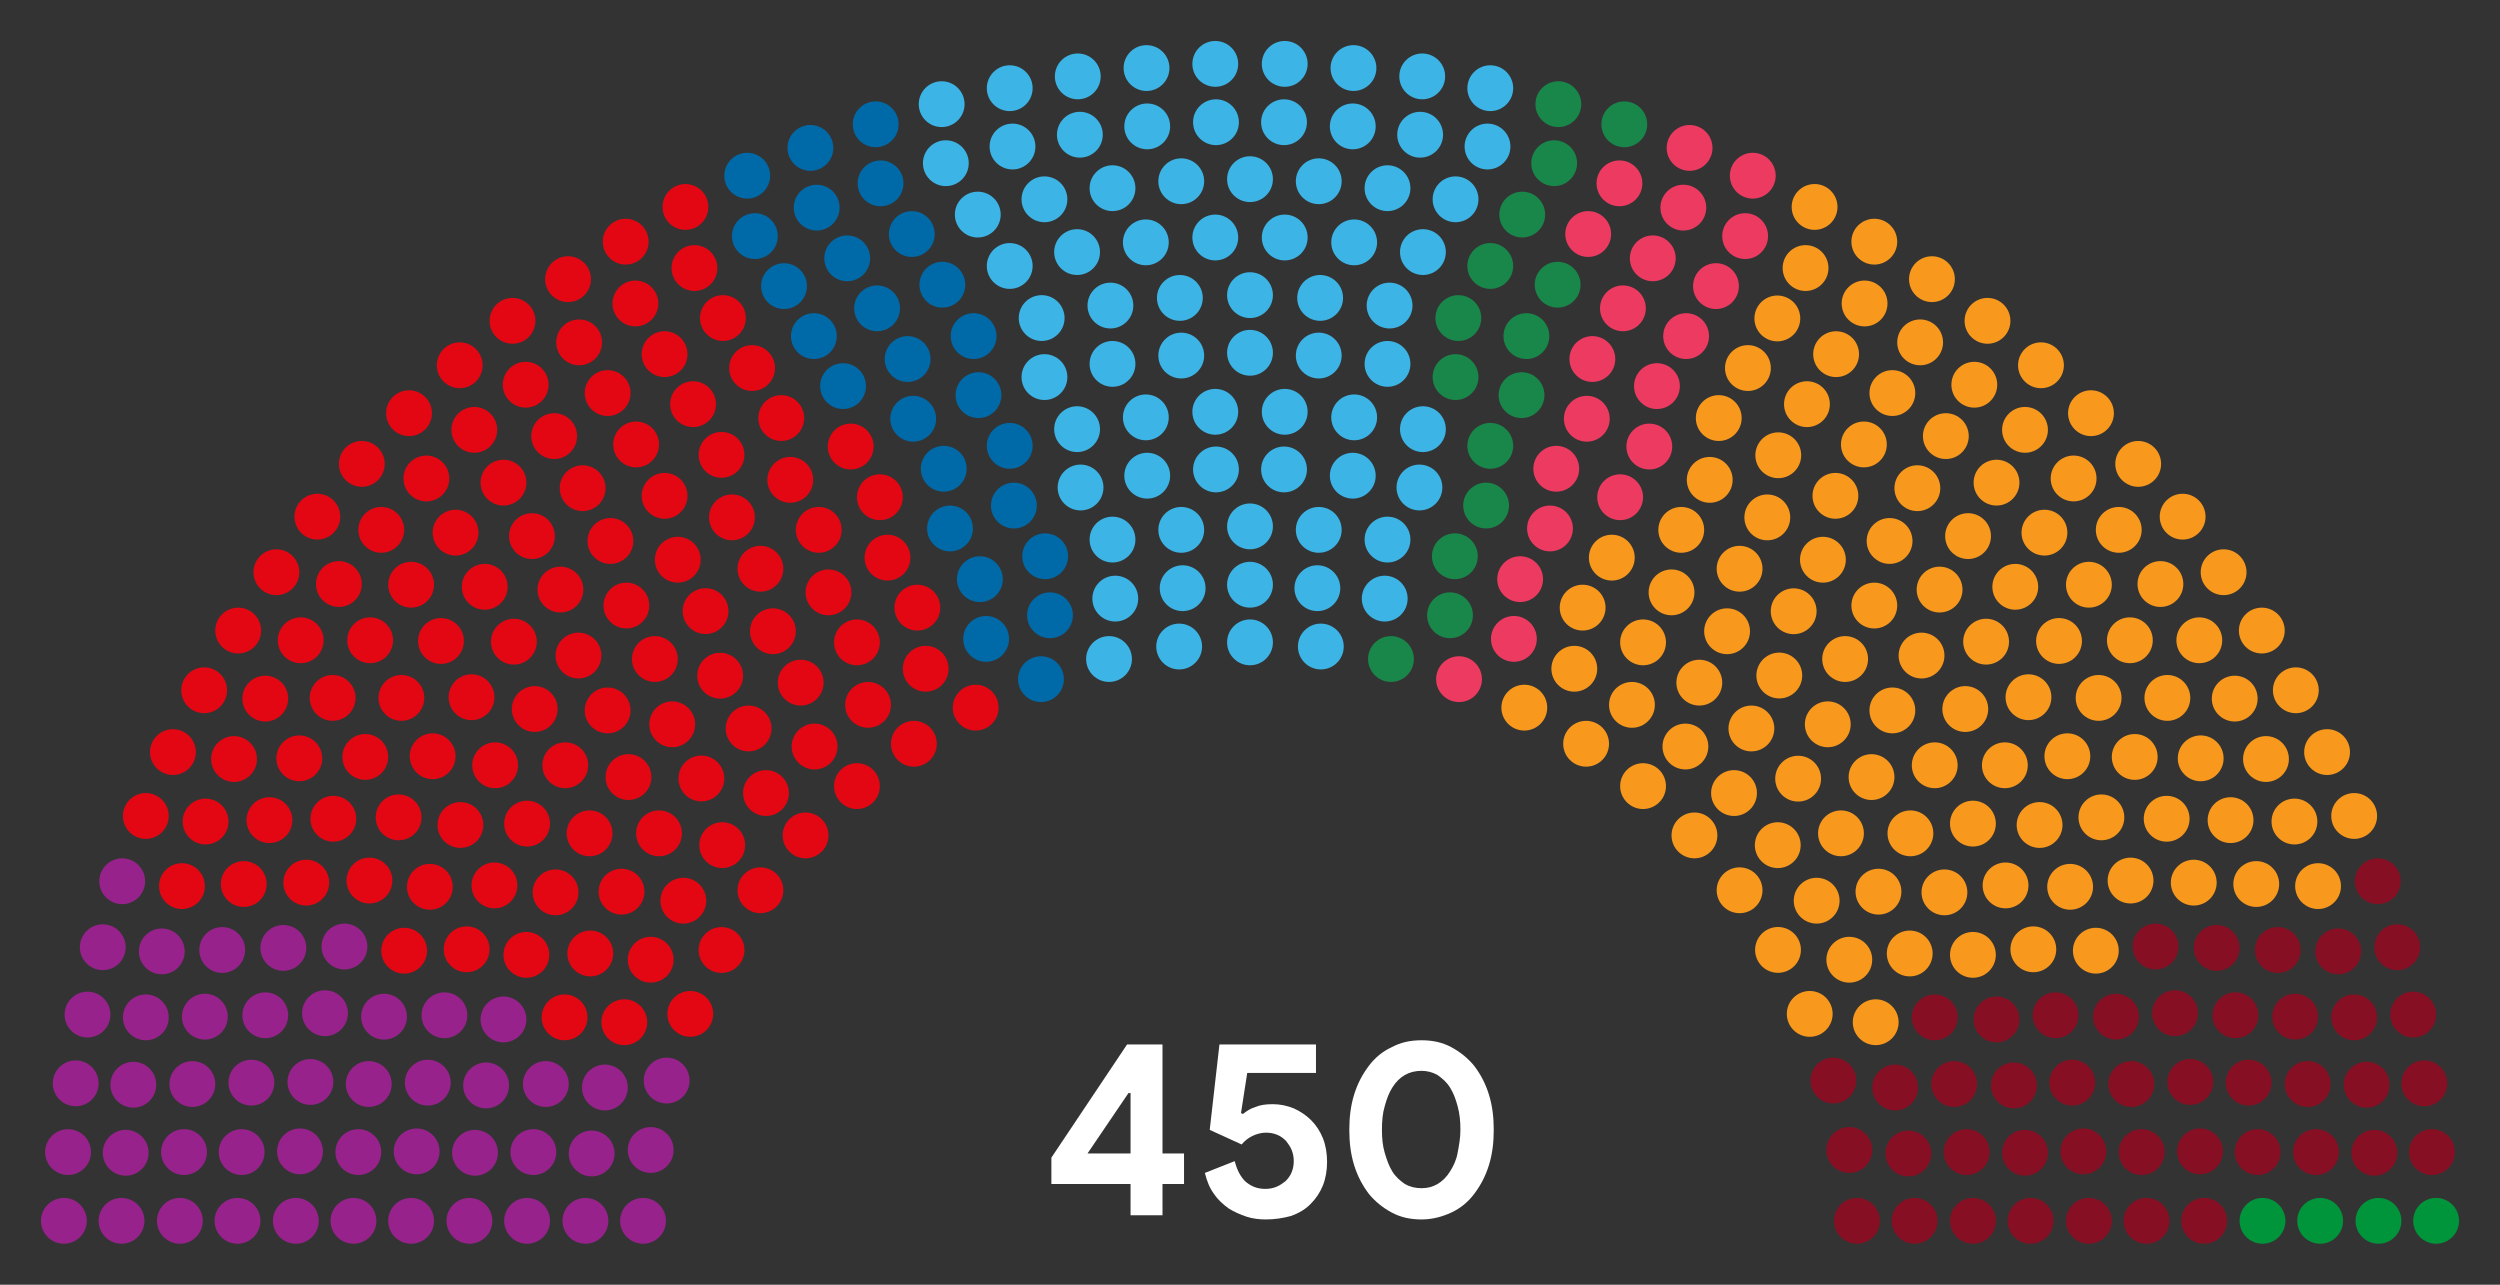 <?xml version="1.0" encoding="utf-8"?>
<!-- Generator: Adobe Illustrator 26.5.0, SVG Export Plug-In . SVG Version: 6.00 Build 0)  -->
<svg version="1.1" id="katman_1" xmlns:svg="http://www.w3.org/2000/svg"
	 xmlns="http://www.w3.org/2000/svg" xmlns:xlink="http://www.w3.org/1999/xlink" x="0px" y="0px" viewBox="0 0 360 185"
	 style="enable-background:new 0 0 360 185;" xml:space="preserve">
<rect x="0" y="0" width="360" height="185" fill="#333333" stroke="none"/>
<style type="text/css">
	.st0{enable-background:new    ;}
	.st1{fill:#FFFFFF;}
	.st2{fill:#97228B;}
	.st3{fill:#E30613;}
	.st4{fill:#0069A7;}
	.st5{fill:#3CB4E5;}
	.st6{fill:#19864A;}
	.st7{fill:#ED3A61;}
	.st8{fill:#F8991D;}
	.st9{fill:#870F23;}
	.st10{fill:#00953B;}
</style>
<g class="st0">
	<path class="st1" d="M162.8,175v-4.5h-11.4v-3.8l10.9-16.3h5.1v15.7h3.1v4.4h-3.1v4.5H162.8z M162.8,157.4h-0.3l-5.9,8.7h6.2V157.4
		z"/>
	<path class="st1" d="M182.3,175.6c-0.9,0-1.9-0.1-2.8-0.4c-0.9-0.3-1.8-0.7-2.6-1.2c-0.8-0.6-1.5-1.2-2.1-2.1c-0.6-0.8-1-1.8-1.3-3
		l4.3-1.7c0.3,1.2,0.8,2.2,1.5,2.9c0.8,0.7,1.7,1.1,2.9,1.1c0.6,0,1.1-0.1,1.6-0.3c0.5-0.2,0.9-0.5,1.3-0.8c0.4-0.4,0.7-0.8,0.9-1.3
		c0.2-0.5,0.3-1,0.3-1.6c0-0.6-0.1-1.1-0.3-1.6c-0.2-0.5-0.5-0.9-0.8-1.3c-0.4-0.4-0.8-0.7-1.3-0.9c-0.5-0.2-1-0.3-1.6-0.3
		c-0.7,0-1.4,0.2-2,0.5c-0.6,0.3-1.1,0.7-1.5,1.2l-4.6-2.1l1.4-12.3h13.9v4.1h-9.9l-0.9,5.8l0.3,0.1c0.5-0.4,1.1-0.8,1.8-1
		c0.7-0.3,1.5-0.4,2.5-0.4c1,0,2,0.2,3,0.6c0.9,0.4,1.8,1,2.5,1.7c0.7,0.7,1.3,1.6,1.7,2.6c0.4,1,0.6,2.2,0.6,3.4
		c0,1.2-0.2,2.4-0.6,3.4s-1,1.9-1.8,2.7s-1.7,1.3-2.8,1.7C184.8,175.4,183.6,175.6,182.3,175.6z"/>
	<path class="st1" d="M204.7,175.6c-1.6,0-3-0.3-4.3-1c-1.3-0.7-2.4-1.6-3.3-2.7c-0.9-1.2-1.6-2.5-2.1-4.1c-0.5-1.6-0.7-3.3-0.7-5.1
		c0-1.8,0.2-3.5,0.7-5.1c0.5-1.6,1.2-2.9,2.1-4.1c0.9-1.2,2-2.1,3.3-2.7c1.3-0.7,2.7-1,4.3-1s3,0.3,4.3,1c1.3,0.7,2.4,1.6,3.3,2.7
		c0.9,1.2,1.6,2.5,2.1,4.1c0.5,1.6,0.7,3.3,0.7,5.1c0,1.8-0.2,3.5-0.7,5.1s-1.2,2.9-2.1,4.1c-0.9,1.2-2,2.1-3.3,2.7
		C207.7,175.2,206.3,175.6,204.7,175.6z M204.7,171.1c0.9,0,1.6-0.2,2.3-0.6c0.7-0.4,1.3-1,1.8-1.8c0.5-0.8,0.9-1.6,1.1-2.7
		s0.4-2.1,0.4-3.3c0-1.2-0.1-2.3-0.4-3.4s-0.6-1.9-1.1-2.7c-0.5-0.8-1.1-1.3-1.8-1.8c-0.7-0.4-1.5-0.6-2.3-0.6
		c-0.9,0-1.7,0.2-2.4,0.6c-0.7,0.4-1.3,1-1.8,1.8c-0.5,0.8-0.8,1.6-1.1,2.7c-0.3,1-0.4,2.1-0.4,3.4c0,1.2,0.1,2.3,0.4,3.3
		c0.3,1,0.6,1.9,1.1,2.7c0.5,0.8,1.1,1.3,1.8,1.8C203,170.9,203.8,171.1,204.7,171.1z"/>
</g>
<g id="_x30_-HDP">
	<circle class="st2" cx="9.2" cy="175.8" r="3.3"/>
	<circle class="st2" cx="17.5" cy="175.8" r="3.3"/>
	<circle class="st2" cx="25.9" cy="175.8" r="3.3"/>
	<circle class="st2" cx="34.2" cy="175.8" r="3.3"/>
	<circle class="st2" cx="42.6" cy="175.8" r="3.3"/>
	<circle class="st2" cx="50.9" cy="175.8" r="3.3"/>
	<circle class="st2" cx="59.2" cy="175.8" r="3.3"/>
	<circle class="st2" cx="67.6" cy="175.8" r="3.3"/>
	<circle class="st2" cx="75.9" cy="175.8" r="3.3"/>
	<circle class="st2" cx="84.3" cy="175.8" r="3.3"/>
	<circle class="st2" cx="92.6" cy="175.8" r="3.3"/>
	<circle class="st2" cx="9.8" cy="165.9" r="3.3"/>
	<circle class="st2" cx="18.1" cy="166" r="3.3"/>
	<circle class="st2" cx="26.5" cy="165.9" r="3.3"/>
	<circle class="st2" cx="34.8" cy="165.9" r="3.3"/>
	<circle class="st2" cx="43.2" cy="165.8" r="3.3"/>
	<circle class="st2" cx="51.6" cy="165.9" r="3.3"/>
	<circle class="st2" cx="60" cy="165.8" r="3.3"/>
	<circle class="st2" cx="68.4" cy="166" r="3.3"/>
	<circle class="st2" cx="76.8" cy="165.9" r="3.3"/>
	<circle class="st2" cx="10.9" cy="156" r="3.3"/>
	<circle class="st2" cx="85.2" cy="166.1" r="3.3"/>
	<circle class="st2" cx="19.2" cy="156.2" r="3.3"/>
	<circle class="st2" cx="27.7" cy="156.1" r="3.3"/>
	<circle class="st2" cx="93.7" cy="165.6" r="3.3"/>
	<circle class="st2" cx="36.2" cy="155.9" r="3.3"/>
	<circle class="st2" cx="44.7" cy="155.8" r="3.3"/>
	<circle class="st2" cx="53.1" cy="156.1" r="3.3"/>
	<circle class="st2" cx="12.6" cy="146.1" r="3.3"/>
	<circle class="st2" cx="61.6" cy="155.9" r="3.3"/>
	<circle class="st2" cx="21" cy="146.5" r="3.3"/>
	<circle class="st2" cx="70" cy="156.3" r="3.3"/>
	<circle class="st2" cx="29.5" cy="146.4" r="3.3"/>
	<circle class="st2" cx="78.6" cy="156.1" r="3.3"/>
	<circle class="st2" cx="38.2" cy="146.2" r="3.3"/>
	<circle class="st2" cx="87.1" cy="156.6" r="3.3"/>
	<circle class="st2" cx="46.8" cy="145.9" r="3.3"/>
	<circle class="st2" cx="14.8" cy="136.4" r="3.3"/>
	<circle class="st2" cx="55.3" cy="146.4" r="3.3"/>
	<circle class="st2" cx="23.3" cy="137" r="3.3"/>
	<circle class="st2" cx="96" cy="155.6" r="3.3"/>
	<circle class="st2" cx="64" cy="146.2" r="3.3"/>
	<circle class="st2" cx="32" cy="136.8" r="3.3"/>
	<circle class="st2" cx="72.5" cy="146.8" r="3.3"/>
	<circle class="st2" cx="40.8" cy="136.5" r="3.3"/>
	<circle class="st2" cx="17.6" cy="126.9" r="3.3"/>
	<circle class="st2" cx="49.6" cy="136.3" r="3.3"/>
</g>
<g id="_x31_-CHP">
	<circle class="st3" cx="81.3" cy="146.5" r="3.3"/>
	<circle class="st3" cx="26.2" cy="127.6" r="3.3"/>
	<circle class="st3" cx="58.2" cy="136.9" r="3.3"/>
	<circle class="st3" cx="35.1" cy="127.3" r="3.3"/>
	<circle class="st3" cx="89.9" cy="147.2" r="3.3"/>
	<circle class="st3" cx="67.2" cy="136.7" r="3.3"/>
	<circle class="st3" cx="44.1" cy="127.1" r="3.3"/>
	<circle class="st3" cx="21" cy="117.5" r="3.3"/>
	<circle class="st3" cx="75.8" cy="137.5" r="3.3"/>
	<circle class="st3" cx="29.6" cy="118.3" r="3.3"/>
	<circle class="st3" cx="53.2" cy="126.8" r="3.3"/>
	<circle class="st3" cx="99.4" cy="146" r="3.3"/>
	<circle class="st3" cx="38.8" cy="118.1" r="3.3"/>
	<circle class="st3" cx="61.9" cy="127.7" r="3.3"/>
	<circle class="st3" cx="85" cy="137.3" r="3.3"/>
	<circle class="st3" cx="24.9" cy="108.3" r="3.3"/>
	<circle class="st3" cx="48" cy="117.9" r="3.3"/>
	<circle class="st3" cx="71.2" cy="127.5" r="3.3"/>
	<circle class="st3" cx="33.7" cy="109.3" r="3.3"/>
	<circle class="st3" cx="93.7" cy="138.2" r="3.3"/>
	<circle class="st3" cx="57.4" cy="117.7" r="3.3"/>
	<circle class="st3" cx="80" cy="128.5" r="3.3"/>
	<circle class="st3" cx="43.1" cy="109.2" r="3.3"/>
	<circle class="st3" cx="29.4" cy="99.4" r="3.3"/>
	<circle class="st3" cx="66.3" cy="118.8" r="3.3"/>
	<circle class="st3" cx="52.6" cy="109" r="3.3"/>
	<circle class="st3" cx="38.2" cy="100.6" r="3.3"/>
	<circle class="st3" cx="103.9" cy="136.8" r="3.3"/>
	<circle class="st3" cx="89.5" cy="128.4" r="3.3"/>
	<circle class="st3" cx="75.9" cy="118.6" r="3.3"/>
	<circle class="st3" cx="47.9" cy="100.5" r="3.3"/>
	<circle class="st3" cx="62.3" cy="108.9" r="3.3"/>
	<circle class="st3" cx="34.3" cy="90.8" r="3.3"/>
	<circle class="st3" cx="98.4" cy="129.7" r="3.3"/>
	<circle class="st3" cx="84.9" cy="120" r="3.3"/>
	<circle class="st3" cx="71.3" cy="110.2" r="3.3"/>
	<circle class="st3" cx="43.3" cy="92.2" r="3.3"/>
	<circle class="st3" cx="57.8" cy="100.5" r="3.3"/>
	<circle class="st3" cx="53.3" cy="92.2" r="3.3"/>
	<circle class="st3" cx="39.8" cy="82.4" r="3.3"/>
	<circle class="st3" cx="94.9" cy="120" r="3.3"/>
	<circle class="st3" cx="81.4" cy="110.2" r="3.3"/>
	<circle class="st3" cx="67.9" cy="100.4" r="3.3"/>
	<circle class="st3" cx="48.8" cy="84.1" r="3.3"/>
	<circle class="st3" cx="109.5" cy="128.2" r="3.3"/>
	<circle class="st3" cx="63.5" cy="92.3" r="3.3"/>
	<circle class="st3" cx="77" cy="102.1" r="3.3"/>
	<circle class="st3" cx="90.5" cy="111.9" r="3.3"/>
	<circle class="st3" cx="104" cy="121.7" r="3.3"/>
	<circle class="st3" cx="45.7" cy="74.4" r="3.3"/>
	<circle class="st3" cx="59.2" cy="84.2" r="3.3"/>
	<circle class="st3" cx="74" cy="92.4" r="3.3"/>
	<circle class="st3" cx="54.9" cy="76.3" r="3.3"/>
	<circle class="st3" cx="87.5" cy="102.3" r="3.3"/>
	<circle class="st3" cx="101" cy="112.1" r="3.3"/>
	<circle class="st3" cx="69.8" cy="84.5" r="3.3"/>
	<circle class="st3" cx="83.3" cy="94.4" r="3.3"/>
	<circle class="st3" cx="52.1" cy="66.8" r="3.3"/>
	<circle class="st3" cx="65.6" cy="76.7" r="3.3"/>
	<circle class="st3" cx="96.8" cy="104.3" r="3.3"/>
	<circle class="st3" cx="116" cy="120.3" r="3.3"/>
	<circle class="st3" cx="61.4" cy="68.9" r="3.3"/>
	<circle class="st3" cx="110.3" cy="114.2" r="3.3"/>
	<circle class="st3" cx="80.7" cy="84.9" r="3.3"/>
	<circle class="st3" cx="94.3" cy="94.9" r="3.3"/>
	<circle class="st3" cx="76.6" cy="77.2" r="3.3"/>
	<circle class="st3" cx="58.9" cy="59.5" r="3.3"/>
	<circle class="st3" cx="72.5" cy="69.5" r="3.3"/>
	<circle class="st3" cx="90.2" cy="87.2" r="3.3"/>
	<circle class="st3" cx="107.8" cy="104.9" r="3.3"/>
	<circle class="st3" cx="68.3" cy="61.9" r="3.3"/>
	<circle class="st3" cx="103.7" cy="97.3" r="3.3"/>
	<circle class="st3" cx="87.9" cy="77.9" r="3.3"/>
	<circle class="st3" cx="66.2" cy="52.6" r="3.3"/>
	<circle class="st3" cx="83.9" cy="70.3" r="3.3"/>
	<circle class="st3" cx="117.3" cy="107.5" r="3.3"/>
	<circle class="st3" cx="79.8" cy="62.8" r="3.3"/>
	<circle class="st3" cx="101.6" cy="88" r="3.3"/>
	<circle class="st3" cx="123.4" cy="113.2" r="3.3"/>
	<circle class="st3" cx="75.7" cy="55.4" r="3.3"/>
	<circle class="st3" cx="97.6" cy="80.6" r="3.3"/>
	<circle class="st3" cx="73.8" cy="46.2" r="3.3"/>
	<circle class="st3" cx="115.3" cy="98.3" r="3.3"/>
	<circle class="st3" cx="95.7" cy="71.4" r="3.3"/>
	<circle class="st3" cx="111.3" cy="90.9" r="3.3"/>
	<circle class="st3" cx="91.6" cy="64" r="3.3"/>
	<circle class="st3" cx="87.5" cy="56.6" r="3.3"/>
	<circle class="st3" cx="83.4" cy="49.3" r="3.3"/>
	<circle class="st3" cx="109.5" cy="81.9" r="3.3"/>
	<circle class="st3" cx="105.4" cy="74.5" r="3.3"/>
	<circle class="st3" cx="81.8" cy="40.2" r="3.3"/>
	<circle class="st3" cx="125" cy="101.5" r="3.3"/>
	<circle class="st3" cx="103.9" cy="65.5" r="3.3"/>
	<circle class="st3" cx="131.6" cy="107.1" r="3.3"/>
	<circle class="st3" cx="99.8" cy="58.2" r="3.3"/>
	<circle class="st3" cx="95.7" cy="51" r="3.3"/>
	<circle class="st3" cx="91.5" cy="43.7" r="3.3"/>
	<circle class="st3" cx="123.4" cy="92.5" r="3.3"/>
	<circle class="st3" cx="119.3" cy="85.3" r="3.3"/>
	<circle class="st3" cx="90.1" cy="34.8" r="3.3"/>
	<circle class="st3" cx="117.9" cy="76.3" r="3.3"/>
	<circle class="st3" cx="113.8" cy="69.1" r="3.3"/>
	<circle class="st3" cx="100" cy="38.6" r="3.3"/>
	<circle class="st3" cx="104.1" cy="45.8" r="3.3"/>
	<circle class="st3" cx="108.3" cy="53" r="3.3"/>
	<circle class="st3" cx="112.5" cy="60.2" r="3.3"/>
	<circle class="st3" cx="133.3" cy="96.3" r="3.3"/>
	<circle class="st3" cx="98.7" cy="29.8" r="3.3"/>
	<circle class="st3" cx="127.8" cy="80.3" r="3.3"/>
	<circle class="st3" cx="132.1" cy="87.5" r="3.3"/>
	<circle class="st3" cx="140.5" cy="101.9" r="3.3"/>
	<circle class="st3" cx="122.5" cy="64.3" r="3.3"/>
	<circle class="st3" cx="126.7" cy="71.6" r="3.3"/>
</g>
<g id="_x32_-DEVA-PART-S-">
	<circle class="st4" cx="108.7" cy="34" r="3.3"/>
	<circle class="st4" cx="112.9" cy="41.2" r="3.3"/>
	<circle class="st4" cx="117.2" cy="48.4" r="3.3"/>
	<circle class="st4" cx="121.4" cy="55.6" r="3.3"/>
	<circle class="st4" cx="107.6" cy="25.3" r="3.3"/>
	<circle class="st4" cx="142" cy="92" r="3.3"/>
	<circle class="st4" cx="136.8" cy="76.1" r="3.3"/>
	<circle class="st4" cx="117.6" cy="29.9" r="3.3"/>
	<circle class="st4" cx="122" cy="37.2" r="3.3"/>
	<circle class="st4" cx="131.5" cy="60.3" r="3.3"/>
	<circle class="st4" cx="141.1" cy="83.4" r="3.3"/>
	<circle class="st4" cx="116.7" cy="21.3" r="3.3"/>
	<circle class="st4" cx="126.3" cy="44.4" r="3.3"/>
	<circle class="st4" cx="135.9" cy="67.5" r="3.3"/>
	<circle class="st4" cx="130.7" cy="51.7" r="3.3"/>
	<circle class="st4" cx="149.9" cy="97.8" r="3.3"/>
	<circle class="st4" cx="126.8" cy="26.4" r="3.3"/>
	<circle class="st4" cx="131.3" cy="33.7" r="3.3"/>
	<circle class="st4" cx="126.1" cy="17.9" r="3.3"/>
	<circle class="st4" cx="135.7" cy="41" r="3.3"/>
	<circle class="st4" cx="140.9" cy="56.9" r="3.3"/>
	<circle class="st4" cx="146" cy="72.8" r="3.3"/>
	<circle class="st4" cx="151.2" cy="88.6" r="3.3"/>
	<circle class="st4" cx="140.2" cy="48.4" r="3.3"/>
	<circle class="st4" cx="145.4" cy="64.2" r="3.3"/>
	<circle class="st4" cx="150.5" cy="80.1" r="3.3"/>
</g>
<g id="_x33_--Y--PART-">
	<circle class="st5" cx="136.2" cy="23.5" r="3.3"/>
	<circle class="st5" cx="135.6" cy="15" r="3.3"/>
	<circle class="st5" cx="140.8" cy="30.9" r="3.3"/>
	<circle class="st5" cx="145.4" cy="38.3" r="3.3"/>
	<circle class="st5" cx="159.7" cy="94.9" r="3.3"/>
	<circle class="st5" cx="150.4" cy="54.3" r="3.3"/>
	<circle class="st5" cx="150" cy="45.8" r="3.3"/>
	<circle class="st5" cx="155.6" cy="70.2" r="3.3"/>
	<circle class="st5" cx="145.8" cy="21.1" r="3.3"/>
	<circle class="st5" cx="155.1" cy="61.8" r="3.3"/>
	<circle class="st5" cx="145.4" cy="12.7" r="3.3"/>
	<circle class="st5" cx="160.6" cy="86.2" r="3.3"/>
	<circle class="st5" cx="150.4" cy="28.7" r="3.3"/>
	<circle class="st5" cx="160.2" cy="77.7" r="3.3"/>
	<circle class="st5" cx="155.1" cy="36.3" r="3.3"/>
	<circle class="st5" cx="160.2" cy="52.4" r="3.3"/>
	<circle class="st5" cx="155.5" cy="19.4" r="3.3"/>
	<circle class="st5" cx="159.9" cy="44" r="3.3"/>
	<circle class="st5" cx="155.2" cy="11" r="3.3"/>
	<circle class="st5" cx="165.2" cy="68.5" r="3.3"/>
	<circle class="st5" cx="160.2" cy="27.1" r="3.3"/>
	<circle class="st5" cx="165" cy="60.1" r="3.3"/>
	<circle class="st5" cx="169.8" cy="93.1" r="3.3"/>
	<circle class="st5" cx="165" cy="34.9" r="3.3"/>
	<circle class="st5" cx="170.3" cy="84.7" r="3.3"/>
	<circle class="st5" cx="170.1" cy="76.3" r="3.3"/>
	<circle class="st5" cx="165.2" cy="18.2" r="3.3"/>
	<circle class="st5" cx="165.1" cy="9.8" r="3.3"/>
	<circle class="st5" cx="170.1" cy="51.2" r="3.3"/>
	<circle class="st5" cx="169.9" cy="42.9" r="3.3"/>
	<circle class="st5" cx="170.1" cy="26.1" r="3.3"/>
	<circle class="st5" cx="175.1" cy="67.6" r="3.3"/>
	<circle class="st5" cx="175" cy="59.3" r="3.3"/>
	<circle class="st5" cx="175" cy="34.2" r="3.3"/>
	<circle class="st5" cx="175.1" cy="17.6" r="3.3"/>
	<circle class="st5" cx="175" cy="9.2" r="3.3"/>
	<circle class="st5" cx="180" cy="92.5" r="3.3"/>
	<circle class="st5" cx="180" cy="84.2" r="3.3"/>
	<circle class="st5" cx="180" cy="75.8" r="3.3"/>
	<circle class="st5" cx="180" cy="50.8" r="3.3"/>
	<circle class="st5" cx="180" cy="42.5" r="3.3"/>
	<circle class="st5" cx="180" cy="25.8" r="3.3"/>
	<circle class="st5" cx="185" cy="9.2" r="3.3"/>
	<circle class="st5" cx="184.9" cy="17.6" r="3.3"/>
	<circle class="st5" cx="185" cy="34.2" r="3.3"/>
	<circle class="st5" cx="185" cy="59.3" r="3.3"/>
	<circle class="st5" cx="184.9" cy="67.6" r="3.3"/>
	<circle class="st5" cx="189.9" cy="26.1" r="3.3"/>
	<circle class="st5" cx="190.1" cy="42.9" r="3.3"/>
	<circle class="st5" cx="189.9" cy="51.2" r="3.3"/>
	<circle class="st5" cx="194.9" cy="9.8" r="3.3"/>
	<circle class="st5" cx="194.8" cy="18.2" r="3.3"/>
	<circle class="st5" cx="189.9" cy="76.3" r="3.3"/>
	<circle class="st5" cx="189.7" cy="84.7" r="3.3"/>
	<circle class="st5" cx="195" cy="34.9" r="3.3"/>
	<circle class="st5" cx="190.2" cy="93.1" r="3.3"/>
	<circle class="st5" cx="195" cy="60.1" r="3.3"/>
	<circle class="st5" cx="199.8" cy="27.1" r="3.3"/>
	<circle class="st5" cx="194.8" cy="68.5" r="3.3"/>
	<circle class="st5" cx="204.8" cy="11" r="3.3"/>
	<circle class="st5" cx="200.1" cy="44" r="3.3"/>
	<circle class="st5" cx="204.5" cy="19.4" r="3.3"/>
	<circle class="st5" cx="199.8" cy="52.4" r="3.3"/>
	<circle class="st5" cx="204.9" cy="36.3" r="3.3"/>
	<circle class="st5" cx="199.8" cy="77.7" r="3.3"/>
	<circle class="st5" cx="209.6" cy="28.7" r="3.3"/>
	<circle class="st5" cx="199.4" cy="86.2" r="3.3"/>
	<circle class="st5" cx="214.6" cy="12.7" r="3.3"/>
	<circle class="st5" cx="204.9" cy="61.8" r="3.3"/>
	<circle class="st5" cx="214.2" cy="21.1" r="3.3"/>
	<circle class="st5" cx="204.4" cy="70.2" r="3.3"/>
</g>
<g id="_x34_-GELECEK-PART-S-">
	<circle class="st6" cx="210" cy="45.8" r="3.3"/>
	<circle class="st6" cx="209.6" cy="54.3" r="3.3"/>
	<circle class="st6" cx="200.3" cy="94.9" r="3.3"/>
	<circle class="st6" cx="214.6" cy="38.3" r="3.3"/>
	<circle class="st6" cx="219.2" cy="30.9" r="3.3"/>
	<circle class="st6" cx="224.4" cy="15" r="3.3"/>
	<circle class="st6" cx="223.8" cy="23.5" r="3.3"/>
	<circle class="st6" cx="209.5" cy="80.1" r="3.3"/>
	<circle class="st6" cx="214.6" cy="64.2" r="3.3"/>
	<circle class="st6" cx="219.8" cy="48.4" r="3.3"/>
	<circle class="st6" cx="208.8" cy="88.6" r="3.3"/>
	<circle class="st6" cx="214" cy="72.8" r="3.3"/>
	<circle class="st6" cx="219.1" cy="56.9" r="3.3"/>
	<circle class="st6" cx="224.3" cy="41" r="3.3"/>
	<circle class="st6" cx="233.9" cy="17.9" r="3.3"/>
</g>
<g id="_x35_-SAADET">
	<circle class="st7" cx="228.7" cy="33.7" r="3.3"/>
	<circle class="st7" cx="233.2" cy="26.4" r="3.3"/>
	<circle class="st7" cx="210.1" cy="97.8" r="3.3"/>
	<circle class="st7" cx="229.3" cy="51.7" r="3.3"/>
	<circle class="st7" cx="224.1" cy="67.5" r="3.3"/>
	<circle class="st7" cx="233.7" cy="44.4" r="3.3"/>
	<circle class="st7" cx="243.3" cy="21.3" r="3.3"/>
	<circle class="st7" cx="218.9" cy="83.4" r="3.3"/>
	<circle class="st7" cx="228.5" cy="60.3" r="3.3"/>
	<circle class="st7" cx="238" cy="37.2" r="3.3"/>
	<circle class="st7" cx="242.4" cy="29.9" r="3.3"/>
	<circle class="st7" cx="223.2" cy="76.1" r="3.3"/>
	<circle class="st7" cx="218" cy="92" r="3.3"/>
	<circle class="st7" cx="252.4" cy="25.3" r="3.3"/>
	<circle class="st7" cx="238.6" cy="55.6" r="3.3"/>
	<circle class="st7" cx="242.8" cy="48.4" r="3.3"/>
	<circle class="st7" cx="247.1" cy="41.2" r="3.3"/>
	<circle class="st7" cx="251.3" cy="34" r="3.3"/>
	<circle class="st7" cx="233.3" cy="71.6" r="3.3"/>
	<circle class="st7" cx="237.5" cy="64.3" r="3.3"/>
</g>
<g id="_x36_-AK-PART-">
	<circle class="st8" cx="219.5" cy="101.9" r="3.3"/>
	<circle class="st8" cx="227.9" cy="87.5" r="3.3"/>
	<circle class="st8" cx="232.1" cy="80.3" r="3.3"/>
	<circle class="st8" cx="261.3" cy="29.8" r="3.3"/>
	<circle class="st8" cx="226.7" cy="96.3" r="3.3"/>
	<circle class="st8" cx="247.5" cy="60.2" r="3.3"/>
	<circle class="st8" cx="251.7" cy="53" r="3.3"/>
	<ellipse transform="matrix(0.23 -0.973 0.973 0.23 152.516 284.312)" class="st8" cx="255.9" cy="45.8" rx="3.3" ry="3.3"/>
	<circle class="st8" cx="260" cy="38.6" r="3.3"/>
	<circle class="st8" cx="246.2" cy="69.1" r="3.3"/>
	<circle class="st8" cx="242.1" cy="76.3" r="3.3"/>
	<circle class="st8" cx="269.9" cy="34.8" r="3.3"/>
	<circle class="st8" cx="240.7" cy="85.3" r="3.3"/>
	<circle class="st8" cx="236.6" cy="92.5" r="3.3"/>
	<circle class="st8" cx="268.5" cy="43.7" r="3.3"/>
	<circle class="st8" cx="264.4" cy="51" r="3.3"/>
	<circle class="st8" cx="260.2" cy="58.2" r="3.3"/>
	<circle class="st8" cx="228.4" cy="107.1" r="3.3"/>
	<ellipse transform="matrix(0.16 -0.987 0.987 0.16 150.447 307.849)" class="st8" cx="256.1" cy="65.5" rx="3.3" ry="3.3"/>
	<circle class="st8" cx="235" cy="101.5" r="3.3"/>
	<circle class="st8" cx="278.2" cy="40.2" r="3.3"/>
	
		<ellipse transform="matrix(0.16 -0.987 0.987 0.16 140.225 313.875)" class="st8" cx="254.6" cy="74.5" rx="3.3" ry="3.3"/>
	<circle class="st8" cx="250.5" cy="81.9" r="3.3"/>
	<circle class="st8" cx="276.5" cy="49.3" r="3.3"/>
	<circle class="st8" cx="272.5" cy="56.6" r="3.3"/>
	<circle class="st8" cx="268.4" cy="64" r="3.3"/>
	<circle class="st8" cx="248.7" cy="90.9" r="3.3"/>
	<circle class="st8" cx="264.3" cy="71.4" r="3.3"/>
	<circle class="st8" cx="244.7" cy="98.3" r="3.3"/>
	<circle class="st8" cx="286.2" cy="46.2" r="3.3"/>
	<circle class="st8" cx="262.5" cy="80.6" r="3.3"/>
	<circle class="st8" cx="284.3" cy="55.4" r="3.3"/>
	<circle class="st8" cx="236.6" cy="113.2" r="3.3"/>
	<ellipse transform="matrix(0.16 -0.987 0.987 0.16 130.089 328.981)" class="st8" cx="258.4" cy="88" rx="3.3" ry="3.3"/>
	<circle class="st8" cx="280.2" cy="62.8" r="3.3"/>
	<circle class="st8" cx="242.7" cy="107.5" r="3.3"/>
	<circle class="st8" cx="276.1" cy="70.3" r="3.3"/>
	<circle class="st8" cx="293.9" cy="52.6" r="3.3"/>
	<circle class="st8" cx="272.1" cy="77.9" r="3.3"/>
	
		<ellipse transform="matrix(0.16 -0.987 0.987 0.16 119.176 334.675)" class="st8" cx="256.3" cy="97.3" rx="3.3" ry="3.3"/>
	<circle class="st8" cx="291.6" cy="61.9" r="3.3"/>
	<circle class="st8" cx="252.2" cy="104.9" r="3.3"/>
	<circle class="st8" cx="269.9" cy="87.2" r="3.3"/>
	<circle class="st8" cx="287.5" cy="69.5" r="3.3"/>
	<circle class="st8" cx="301.1" cy="59.5" r="3.3"/>
	<circle class="st8" cx="283.4" cy="77.2" r="3.3"/>
	<circle class="st8" cx="265.7" cy="94.9" r="3.3"/>
	<circle class="st8" cx="279.3" cy="84.9" r="3.3"/>
	<circle class="st8" cx="249.7" cy="114.2" r="3.3"/>
	<circle class="st8" cx="298.6" cy="68.9" r="3.3"/>
	<circle class="st8" cx="244" cy="120.3" r="3.3"/>
	<circle class="st8" cx="263.2" cy="104.3" r="3.3"/>
	<circle class="st8" cx="294.4" cy="76.7" r="3.3"/>
	<circle class="st8" cx="307.9" cy="66.8" r="3.3"/>
	<circle class="st8" cx="276.7" cy="94.4" r="3.3"/>
	<circle class="st8" cx="290.2" cy="84.5" r="3.3"/>
	<ellipse transform="matrix(0.16 -0.987 0.987 0.16 106.849 349.826)" class="st8" cx="259" cy="112.1" rx="3.3" ry="3.3"/>
	<circle class="st8" cx="272.5" cy="102.3" r="3.3"/>
	<circle class="st8" cx="305.1" cy="76.3" r="3.3"/>
	<circle class="st8" cx="286" cy="92.4" r="3.3"/>
	<circle class="st8" cx="300.8" cy="84.2" r="3.3"/>
	<circle class="st8" cx="314.3" cy="74.4" r="3.3"/>
	<ellipse transform="matrix(0.16 -0.987 0.987 0.16 94.92 354.905)" class="st8" cx="256" cy="121.7" rx="3.3" ry="3.3"/>
	<circle class="st8" cx="269.5" cy="111.9" r="3.3"/>
	<circle class="st8" cx="283" cy="102.1" r="3.3"/>
	<circle class="st8" cx="296.5" cy="92.3" r="3.3"/>
	<circle class="st8" cx="250.5" cy="128.2" r="3.3"/>
	<circle class="st8" cx="311.1" cy="84.1" r="3.3"/>
	<circle class="st8" cx="292.1" cy="100.4" r="3.3"/>
	<circle class="st8" cx="278.6" cy="110.2" r="3.3"/>
	<circle class="st8" cx="265.1" cy="120" r="3.3"/>
	<circle class="st8" cx="320.2" cy="82.4" r="3.3"/>
	<circle class="st8" cx="306.7" cy="92.2" r="3.3"/>
	<circle class="st8" cx="302.2" cy="100.5" r="3.3"/>
	<circle class="st8" cx="316.7" cy="92.2" r="3.3"/>
	<circle class="st8" cx="288.7" cy="110.2" r="3.3"/>
	<circle class="st8" cx="275.1" cy="120" r="3.3"/>
	<circle class="st8" cx="261.6" cy="129.7" r="3.3"/>
	<circle class="st8" cx="325.7" cy="90.8" r="3.3"/>
	<circle class="st8" cx="297.7" cy="108.9" r="3.3"/>
	<circle class="st8" cx="312.1" cy="100.5" r="3.3"/>
	<circle class="st8" cx="284.1" cy="118.6" r="3.3"/>
	<circle class="st8" cx="270.5" cy="128.4" r="3.3"/>
	
		<ellipse transform="matrix(0.16 -0.987 0.987 0.16 80.035 367.67)" class="st8" cx="256.1" cy="136.8" rx="3.3" ry="3.3"/>
	<circle class="st8" cx="321.8" cy="100.6" r="3.3"/>
	<circle class="st8" cx="307.4" cy="109" r="3.3"/>
	<circle class="st8" cx="293.7" cy="118.8" r="3.3"/>
	<circle class="st8" cx="330.6" cy="99.4" r="3.3"/>
	<circle class="st8" cx="316.9" cy="109.2" r="3.3"/>
	<circle class="st8" cx="280" cy="128.5" r="3.3"/>
	<circle class="st8" cx="302.6" cy="117.7" r="3.3"/>
	<circle class="st8" cx="266.3" cy="138.2" r="3.3"/>
	<circle class="st8" cx="326.3" cy="109.3" r="3.3"/>
	<circle class="st8" cx="288.8" cy="127.5" r="3.3"/>
	<circle class="st8" cx="312" cy="117.9" r="3.3"/>
	<circle class="st8" cx="335.1" cy="108.3" r="3.3"/>
	<circle class="st8" cx="275" cy="137.3" r="3.3"/>
	<circle class="st8" cx="298.1" cy="127.7" r="3.3"/>
	<circle class="st8" cx="321.2" cy="118.1" r="3.3"/>
	<circle class="st8" cx="260.6" cy="146" r="3.3"/>
	<circle class="st8" cx="306.8" cy="126.8" r="3.3"/>
	<circle class="st8" cx="330.4" cy="118.3" r="3.3"/>
	<circle class="st8" cx="284.1" cy="137.5" r="3.3"/>
	<circle class="st8" cx="339" cy="117.5" r="3.3"/>
	<circle class="st8" cx="315.9" cy="127.1" r="3.3"/>
	<circle class="st8" cx="292.8" cy="136.7" r="3.3"/>
	<circle class="st8" cx="270.1" cy="147.2" r="3.3"/>
	<circle class="st8" cx="324.9" cy="127.3" r="3.3"/>
	<circle class="st8" cx="301.8" cy="136.9" r="3.3"/>
	<circle class="st8" cx="333.8" cy="127.6" r="3.3"/>
</g>
<g id="_x37_-MHP">
	<circle class="st9" cx="278.6" cy="146.5" r="3.3"/>
	<circle class="st9" cx="310.4" cy="136.3" r="3.3"/>
	<circle class="st9" cx="342.4" cy="126.9" r="3.3"/>
	<circle class="st9" cx="319.2" cy="136.5" r="3.3"/>
	<circle class="st9" cx="287.5" cy="146.8" r="3.3"/>
	<circle class="st9" cx="328" cy="136.8" r="3.3"/>
	<circle class="st9" cx="296" cy="146.2" r="3.3"/>
	<circle class="st9" cx="264" cy="155.6" r="3.3"/>
	<circle class="st9" cx="336.7" cy="137" r="3.3"/>
	<circle class="st9" cx="304.7" cy="146.4" r="3.3"/>
	<circle class="st9" cx="345.2" cy="136.4" r="3.3"/>
	<circle class="st9" cx="313.2" cy="145.9" r="3.3"/>
	<circle class="st9" cx="272.9" cy="156.6" r="3.3"/>
	<circle class="st9" cx="321.9" cy="146.2" r="3.3"/>
	<circle class="st9" cx="281.4" cy="156.1" r="3.3"/>
	<circle class="st9" cx="330.5" cy="146.4" r="3.3"/>
	<circle class="st9" cx="290" cy="156.3" r="3.3"/>
	<circle class="st9" cx="339" cy="146.5" r="3.3"/>
	<circle class="st9" cx="298.4" cy="155.9" r="3.3"/>
	<circle class="st9" cx="347.5" cy="146.1" r="3.3"/>
	<circle class="st9" cx="306.9" cy="156.1" r="3.3"/>
	<circle class="st9" cx="315.4" cy="155.8" r="3.3"/>
	<circle class="st9" cx="323.8" cy="155.9" r="3.3"/>
	<circle class="st9" cx="266.3" cy="165.6" r="3.3"/>
	<circle class="st9" cx="332.3" cy="156.1" r="3.3"/>
	<circle class="st9" cx="340.8" cy="156.2" r="3.3"/>
	<circle class="st9" cx="274.8" cy="166.1" r="3.3"/>
	<circle class="st9" cx="349.1" cy="156" r="3.3"/>
	<circle class="st9" cx="283.2" cy="165.9" r="3.3"/>
	<circle class="st9" cx="291.6" cy="166" r="3.3"/>
	<circle class="st9" cx="300" cy="165.8" r="3.3"/>
	<circle class="st9" cx="308.4" cy="165.9" r="3.3"/>
	<circle class="st9" cx="316.8" cy="165.8" r="3.3"/>
	<circle class="st9" cx="325.1" cy="165.9" r="3.3"/>
	<circle class="st9" cx="333.5" cy="165.9" r="3.3"/>
	<circle class="st9" cx="341.9" cy="166" r="3.3"/>
	<circle class="st9" cx="350.2" cy="165.9" r="3.3"/>
	<circle class="st9" cx="267.4" cy="175.8" r="3.3"/>
	<circle class="st9" cx="275.7" cy="175.8" r="3.3"/>
	<circle class="st9" cx="284.1" cy="175.8" r="3.3"/>
	<circle class="st9" cx="292.4" cy="175.8" r="3.3"/>
	<circle class="st9" cx="300.8" cy="175.8" r="3.3"/>
	<circle class="st9" cx="309.1" cy="175.8" r="3.3"/>
	<circle class="st9" cx="317.4" cy="175.8" r="3.3"/>
</g>
<g id="_x38_-H-DA-PAR">
	<circle class="st10" cx="325.8" cy="175.8" r="3.3"/>
	<circle class="st10" cx="334.1" cy="175.8" r="3.3"/>
	<circle class="st10" cx="342.5" cy="175.8" r="3.3"/>
	<circle class="st10" cx="350.8" cy="175.8" r="3.3"/>
</g>
</svg>
